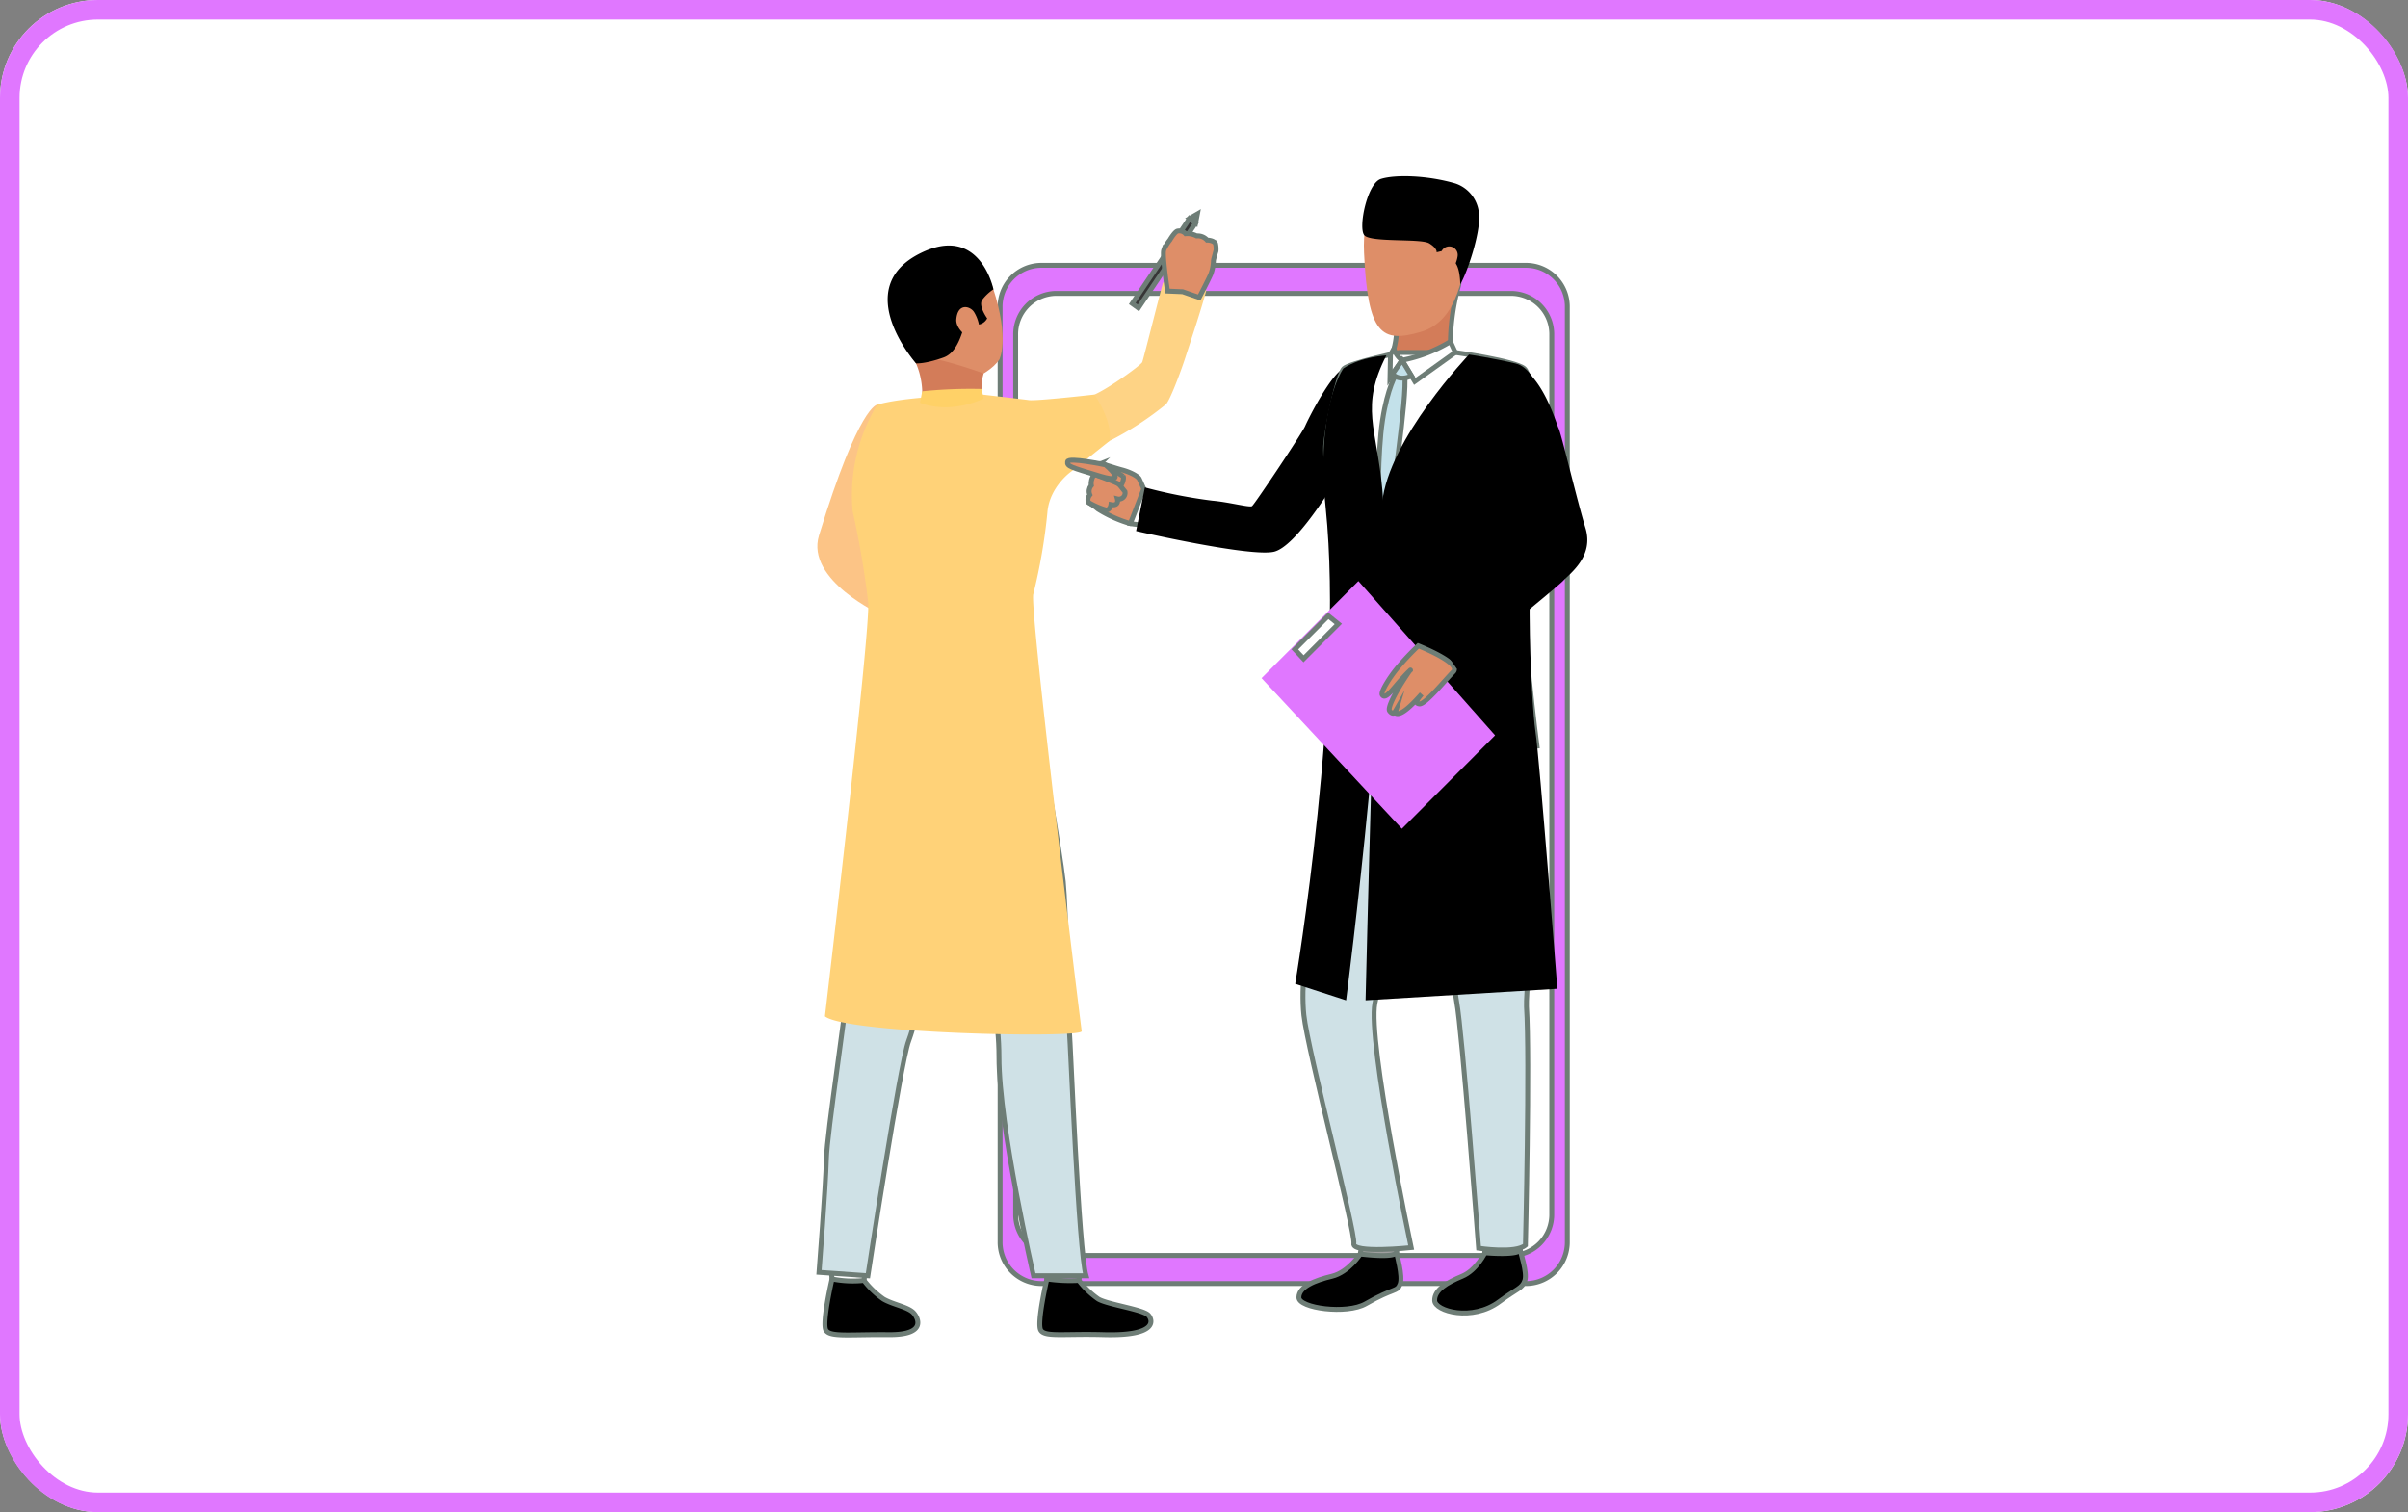 <svg xmlns="http://www.w3.org/2000/svg" width="492" height="309" viewBox="0 0 492 309">
  <rect x="0" y="0" width="492" height="309" fill="#808080" stroke="none"/>
  <g id="Group_513" data-name="Group 513" transform="translate(1464 3733)">
    <g id="Rectangle_71" data-name="Rectangle 71" transform="translate(-1464 -3733)" fill="#fff" stroke="#e077ff" stroke-width="4">
      <rect width="492" height="309" rx="20" stroke="none"/>
      <rect x="2" y="2" width="488" height="305" rx="18" fill="none"/>
    </g>
    <g id="Group_510" data-name="Group 510" transform="translate(2685.494 1023.278)">
      <path id="Rectangle_126" data-name="Rectangle 126" d="M8.293,0H107.6a8.453,8.453,0,0,1,8.294,8.6V199.48a8.454,8.454,0,0,1-8.294,8.6H8.294A8.454,8.454,0,0,1,0,199.48V8.6A8.453,8.453,0,0,1,8.293,0Z" transform="translate(-3945.154 -4702.063)" fill="#e077ff" stroke="#6e7d76" stroke-miterlimit="10" stroke-width="1"/>
      <path id="Rectangle_127" data-name="Rectangle 127" d="M8.195,0h93.145a8.353,8.353,0,0,1,8.195,8.5V188.1a8.353,8.353,0,0,1-8.195,8.5H8.194A8.352,8.352,0,0,1,0,188.1V8.5A8.353,8.353,0,0,1,8.195,0Z" transform="translate(-3941.974 -4696.324)" fill="#fff" stroke="#6e7d76" stroke-miterlimit="10" stroke-width="1"/>
      <g id="Group_220" data-name="Group 220" transform="translate(-3982.494 -4712.565)">
        <path id="Path_193" data-name="Path 193" d="M1273.905,1095.271s-3.742,0-11.909,26.723c-2.807,9.182,12.834,16.26,12.834,16.26Z" transform="translate(-1261.659 -1056.291)" fill="#fcc486"/>
        <g id="Group_192" data-name="Group 192" transform="translate(15.051 7.361)">
          <g id="Group_191" data-name="Group 191" transform="translate(0 0)">
            <path id="Path_179" data-name="Path 179" d="M1345.623,992.465s2.194-3.984-1.285-14.66c-3.366-10.325-15.014-9.389-18.716-2.774s-2.451,10.723,3,18.192S1343.359,995.88,1345.623,992.465Z" transform="translate(-1323.505 -970.047)" fill="#de8e68"/>
          </g>
        </g>
        <g id="Group_194" data-name="Group 194" transform="translate(2.539 212.892)">
          <g id="Group_193" data-name="Group 193" transform="translate(0 0)">
            <path id="Path_180" data-name="Path 180" d="M1279.667,1784.606s-.576,4.384-.647,5.043-6.413-.387-6.413-.387l-.513-5.219S1278.875,1783.988,1279.667,1784.606Z" transform="translate(-1272.094 -1784.041)" fill="none" stroke="#6e7d76" stroke-miterlimit="10" stroke-width="1"/>
          </g>
        </g>
        <g id="Group_196" data-name="Group 196" transform="translate(1.546 217.646)">
          <g id="Group_195" data-name="Group 195" transform="translate(0)">
            <path id="Path_181" data-name="Path 181" d="M1276,1803.166a17.779,17.779,0,0,0,3.952,3.793c1.943,1.151,5,1.608,6.145,2.8.829.86,3.02,4.565-5.049,4.49s-11.959.524-12.825-.9,1.251-10.483,1.251-10.483A21.461,21.461,0,0,0,1276,1803.166Z" transform="translate(-1268.014 -1802.869)" stroke="#6e7d76" stroke-miterlimit="10" stroke-width="1"/>
          </g>
        </g>
        <g id="Group_198" data-name="Group 198" transform="translate(46.438 212.892)">
          <g id="Group_197" data-name="Group 197" transform="translate(0 0)">
            <path id="Path_182" data-name="Path 182" d="M1460.051,1784.606s-.576,4.384-.647,5.043-6.413-.387-6.413-.387l-.513-5.219S1459.259,1783.988,1460.051,1784.606Z" transform="translate(-1452.478 -1784.041)" fill="none" stroke="#6e7d76" stroke-miterlimit="10" stroke-width="1"/>
          </g>
        </g>
        <g id="Group_200" data-name="Group 200" transform="translate(45.445 217.646)">
          <g id="Group_199" data-name="Group 199" transform="translate(0)">
            <path id="Path_183" data-name="Path 183" d="M1456.383,1803.166a17.776,17.776,0,0,0,3.951,3.793c1.943,1.151,9.093,2.1,10.242,3.29.829.86,2.208,4.324-9.145,4-8.067-.23-11.959.524-12.825-.9s1.251-10.483,1.251-10.483A32.3,32.3,0,0,0,1456.383,1803.166Z" transform="translate(-1448.397 -1802.869)" stroke="#6e7d76" stroke-miterlimit="10" stroke-width="1"/>
          </g>
        </g>
        <g id="Group_202" data-name="Group 202" transform="translate(0.336 104.287)">
          <g id="Group_201" data-name="Group 201" transform="translate(0)">
            <path id="Path_184" data-name="Path 184" d="M1274.951,1353.916s-3.251,10.481-2.824,19.513-1.681,18.916-2.543,28.351c-.961,10.519-4.894,35.421-5.037,41.048s-1.508,23.089-1.508,23.089l9.992.7s6.613-43.535,8.324-47.977,10.205-36.11,10.49-39.664S1274.951,1353.916,1274.951,1353.916Z" transform="translate(-1263.039 -1353.916)" fill="#cfe1e6" stroke="#6e7d76" stroke-miterlimit="10" stroke-width="1"/>
          </g>
        </g>
        <g id="Group_204" data-name="Group 204" transform="translate(12.247 100.971)">
          <g id="Group_203" data-name="Group 203" transform="translate(0 0)">
            <path id="Path_185" data-name="Path 185" d="M1344.627,1343.01s4.78,27.712,5.351,33.24.952,26.752,1.236,30.208,1.9,45.212,3.425,50.345H1343.9s-7.054-30.356-7.054-44.719-5.97-31.224-9.823-40.7-12.674-9.7-15.042-27.282C1311.983,1344.1,1341.421,1337.433,1344.627,1343.01Z" transform="translate(-1311.983 -1340.786)" fill="#cfe1e6" stroke="#6e7d76" stroke-miterlimit="10" stroke-width="1"/>
          </g>
        </g>
        <g id="Group_206" data-name="Group 206" transform="translate(20.025 29.331)">
          <g id="Group_205" data-name="Group 205" transform="translate(0 0)">
            <path id="Path_186" data-name="Path 186" d="M1357.9,1060.322s-.991,2.991,0,5.124-12.653.855-12.653.855a15.743,15.743,0,0,0-1.166-8.038C1342.3,1054.636,1357.9,1060.322,1357.9,1060.322Z" transform="translate(-1343.942 -1057.054)" fill="#d37c59"/>
          </g>
        </g>
        <g id="Group_208" data-name="Group 208" transform="translate(11.614 103.196)">
          <g id="Group_207" data-name="Group 207" transform="translate(0 0)">
            <path id="Path_187" data-name="Path 187" d="M1309.384,1352.969s4.906,5.229,33.716-.814l-.439-2.56-32.751,1.28Z" transform="translate(-1309.384 -1349.594)" fill="none" stroke="#6e7d76" stroke-miterlimit="10" stroke-width="1"/>
          </g>
        </g>
        <g id="Group_210" data-name="Group 210" transform="translate(7.516 13.976)">
          <g id="Group_209" data-name="Group 209" transform="translate(0 0)">
            <path id="Path_188" data-name="Path 188" d="M1364.5,997.858c-.876,3.473-3.471,11.239-4.257,13.673-.975,3.021-3.189,8.9-4.011,9.658a63.441,63.441,0,0,1-11.531,7.485,37.662,37.662,0,0,1-4.4,1.857,62.759,62.759,0,0,0-13.1,6.335h-34.662a45.324,45.324,0,0,1,4.359-14.932c2.642-.177,6.642-.669,8.644-.757a16.863,16.863,0,0,0,5.144-1.245l.882.063,2.667.2,6.836.493s5.04.53,6.477.815,11.134-1.8,13.12-2.008a3.612,3.612,0,0,0,.974-.309c2.933-1.276,9.527-6.019,9.77-6.644.274-.707,3.58-13.921,4.231-16.2C1355.8,995.832,1364.6,997.5,1364.5,997.858Z" transform="translate(-1292.543 -996.241)" fill="#fed385"/>
          </g>
        </g>
        <g id="Group_212" data-name="Group 212" transform="translate(1.55 36.917)">
          <g id="Group_211" data-name="Group 211" transform="translate(0 0)">
            <path id="Path_189" data-name="Path 189" d="M1273.685,1110.908v.012a183.041,183.041,0,0,1,3.184,18.664c.517,5.545-8.839,84.566-8.839,84.566,4.408,3.55,52.669,4.534,52.462,3.038s-10.714-86.429-9.892-89.309a114.082,114.082,0,0,0,2.879-16.649c.414-5.331,4.919-8.444,4.919-8.444l7.762-6.2c.779-3.948-3.062-9.492-3.062-9.492s-11.773,1.345-13.369,1.137c-1.321-.177-9.442-1.124-9.442-1.124a22.133,22.133,0,0,1-4.6,1,6.9,6.9,0,0,1-2.666-.2,1.653,1.653,0,0,1-.84-.486c0,.02-8.844.389-13.46,1.737A35.768,35.768,0,0,0,1273.685,1110.908Z" transform="translate(-1268.03 -1087.098)" fill="#ffd278"/>
          </g>
        </g>
        <g id="Group_214" data-name="Group 214" transform="translate(14.37 6.455)">
          <g id="Group_213" data-name="Group 213" transform="translate(0 0)">
            <path id="Path_190" data-name="Path 190" d="M1326.5,990.542s1.805.165,5.645-1.21,4.125-8.34,4.955-7.516a2.381,2.381,0,0,0,3.934-.474s-1.874-2.561-1.006-3.794a9.332,9.332,0,0,1,2.283-2.133s-2.7-13.5-14.988-7.351C1312.927,975.272,1326.5,990.542,1326.5,990.542Z" transform="translate(-1320.705 -966.458)"/>
          </g>
        </g>
        <g id="Group_216" data-name="Group 216" transform="translate(20.978 35.752)">
          <g id="Group_215" data-name="Group 215" transform="translate(0 0)">
            <path id="Path_191" data-name="Path 191" d="M1360.867,1084.457l-.433-1.953a96.21,96.21,0,0,0-12.122.479l-.45,2.333S1353.341,1087.894,1360.867,1084.457Z" transform="translate(-1347.861 -1082.484)" fill="#ffd167"/>
          </g>
        </g>
        <g id="Group_218" data-name="Group 218" transform="translate(28.384 19.046)">
          <g id="Group_217" data-name="Group 217" transform="translate(0 0)">
            <path id="Path_192" data-name="Path 192" d="M1381.959,1017.384c-.712-1.228-3.347-2.057-3.656,1.423-.24,2.7,4.706,5.643,4.753,3.13A7.79,7.79,0,0,0,1381.959,1017.384Z" transform="translate(-1378.294 -1016.323)" fill="#de8e68"/>
          </g>
        </g>
        <g id="Group_219" data-name="Group 219" transform="translate(64.028 0.921)">
          <path id="Rectangle_129" data-name="Rectangle 129" d="M.027.36,20.986,0l-.027,1.537L0,1.9Z" transform="translate(0 17.208) rotate(-55.055)" fill="#363636" stroke="#6e7d76" stroke-width="1"/>
        </g>
        <path id="Path_194" data-name="Path 194" d="M1561,957.265a4.81,4.81,0,0,1,.1,1.476s-.271.859-.428,1.481a4.478,4.478,0,0,0-.1.486,8.8,8.8,0,0,1-.495,2.66c-.45,1.111-2.416,4.865-2.416,4.865l-3.383-1.174-3.091-.13s-1.089-7.226-.785-8.31q.044-.155.1-.305a10.874,10.874,0,0,1,1.19-1.855c.086-.163,1.045-1.732,1.575-1.8a1.708,1.708,0,0,1,1.616.545,4.044,4.044,0,0,1,2.256.452,2.538,2.538,0,0,1,2.14.854S1560.643,956.507,1561,957.265Z" transform="translate(-1479.643 -951.161)" fill="#de8e68" stroke="#6e7d76" stroke-miterlimit="10" stroke-width="1"/>
        <path id="Path_195" data-name="Path 195" d="M1575.413,942.725l.357-1.834-1.6.932Z" transform="translate(-1498.116 -940.891)" fill="none" stroke="#6e7d76" stroke-miterlimit="10" stroke-width="1"/>
      </g>
      <g id="Group_380" data-name="Group 380" transform="translate(-3931.381 -4720.278)">
        <path id="Path_268" data-name="Path 268" d="M1837.607,1036.885a46.206,46.206,0,0,1,1.595-13.066c1.863-6.31-12.746,8.413-12.746,8.413.153.113.182.743.1,1.622a18.541,18.541,0,0,1-.469,2.608C1825.55,1038.572,1828.11,1041.226,1837.607,1036.885Z" transform="translate(-1759.378 -1001.214)" fill="#d37c59" stroke="#6e7d76" stroke-miterlimit="10" stroke-width="1"/>
        <g id="Group_363" data-name="Group 363" transform="translate(4.223 58.78)">
          <g id="Group_362" data-name="Group 362" transform="translate(0 0)">
            <path id="Path_253" data-name="Path 253" d="M1583.133,1178.958s-1.6-3.581-1.857-4.12-1.786-1.4-3.6-1.869c-1.761-.46-4.156-1.382-4.429-1.2a1.581,1.581,0,0,0-.92.991,3.365,3.365,0,0,0-.182,1.642,2.019,2.019,0,0,0-.59,1.813,1.777,1.777,0,0,0-.288,1.9,1.482,1.482,0,0,0-.312,1.562,12.571,12.571,0,0,1,1.851,1.3,26.073,26.073,0,0,0,6.638,2.98S1582.724,1183.84,1583.133,1178.958Z" transform="translate(-1570.83 -1171.741)" fill="#de8e68" stroke="#6e7d76" stroke-miterlimit="10" stroke-width="1"/>
          </g>
        </g>
        <g id="Group_365" data-name="Group 365" transform="translate(12.838 64.438)">
          <g id="Group_364" data-name="Group 364" transform="translate(0 0)">
            <path id="Path_254" data-name="Path 254" d="M1606.232,1200.7s3.9.707,5.227-.084-.218-4.914-.218-4.914l-2.471-1.55Z" transform="translate(-1606.232 -1194.148)" fill="#fff" stroke="#6e7d76" stroke-miterlimit="10" stroke-width="1"/>
          </g>
        </g>
        <g id="Group_369" data-name="Group 369" transform="translate(4.172 58.78)">
          <g id="Group_368" data-name="Group 368" transform="translate(0 0)">
            <path id="Path_256" data-name="Path 256" d="M1573.579,1171.935s4.262,2.148,4.014,2.9a1.235,1.235,0,0,1-.781.876l1.368,1.709a1.261,1.261,0,0,1-1.541,1.5s.426,1.524-1.323,1.152c0,0-.151,1.135-.991,1.112a15.5,15.5,0,0,1-3.527-1.524s-.521-.6.222-1.575a1.837,1.837,0,0,1,.308-1.936,2.794,2.794,0,0,1,.63-2.247,2.4,2.4,0,0,1,1.168-2.169S1573.4,1171.843,1573.579,1171.935Z" transform="translate(-1570.619 -1171.741)" fill="#de8e68" stroke="#6e7d76" stroke-miterlimit="10" stroke-width="1"/>
          </g>
        </g>
        <g id="Group_372" data-name="Group 372" transform="translate(5.399 58.776)">
          <path id="Path_258" data-name="Path 258" d="M1575.773,1173.9s4.866,1.727,5.2,2.145.956-1.425.649-1.761a36.33,36.33,0,0,0-4.512-2.548A1.667,1.667,0,0,0,1575.773,1173.9Z" transform="translate(-1575.664 -1171.725)" fill="#de8e68" stroke="#6e7d76" stroke-miterlimit="10" stroke-width="1"/>
        </g>
        <g id="Group_373" data-name="Group 373" transform="translate(0 58.039)">
          <path id="Path_259" data-name="Path 259" d="M1561.227,1169.763s-7.578-1.611-7.732-.653.579,1.119,6.789,3C1566.322,1173.938,1561.227,1169.763,1561.227,1169.763Z" transform="translate(-1553.477 -1168.807)" fill="#de8e68" stroke="#6e7d76" stroke-miterlimit="10" stroke-width="1"/>
        </g>
        <g id="Group_374" data-name="Group 374" transform="translate(47.27 219.563)">
          <path id="Path_260" data-name="Path 260" d="M1760.268,1809.2s-2.415,3.749-5.8,4.558-6.724,2.1-6.749,4.316,9.793,3.541,13.671,1.3c5.785-3.337,6.373-2.331,7.015-4s-.77-6.128-.729-6.659C1767.725,1808.062,1760.268,1809.2,1760.268,1809.2Z" transform="translate(-1747.717 -1808.514)" stroke="#6e7d76" stroke-miterlimit="10" stroke-width="1"/>
        </g>
        <g id="Group_375" data-name="Group 375" transform="translate(59.815 217.307)">
          <path id="Path_261" data-name="Path 261" d="M1799.648,1800.67a16.458,16.458,0,0,0-.375,1.849c.066.038,7.633.974,7.4-.479-.186-1.179-.451-2.46-.451-2.46Z" transform="translate(-1799.266 -1799.58)" fill="#9f9f9f" stroke="#6e7d76" stroke-miterlimit="10" stroke-width="1"/>
        </g>
        <g id="Group_376" data-name="Group 376" transform="translate(75.013 219.068)">
          <path id="Path_262" data-name="Path 262" d="M1871.994,1807.483s-1.722,3.586-4.666,4.807c-3.147,1.306-5.668,2.806-5.611,4.967s7.69,4.352,13.244.2c3.509-2.62,4.621-2.633,5.183-4.283s-.977-5.938-.957-6.457C1879.214,1806.079,1871.994,1807.483,1871.994,1807.483Z" transform="translate(-1861.717 -1806.553)" stroke="#6e7d76" stroke-miterlimit="10" stroke-width="1"/>
        </g>
        <g id="Group_377" data-name="Group 377" transform="translate(85.206 216.739)">
          <path id="Path_263" data-name="Path 263" d="M1903.6,1798.728a18.257,18.257,0,0,0,.086,1.862c.065.034,7.38.661,7.194-.763a12.046,12.046,0,0,0-.709-2.495Z" transform="translate(-1903.6 -1797.332)" fill="#9f9f9f" stroke="#6e7d76" stroke-miterlimit="10" stroke-width="1"/>
        </g>
        <g id="Group_378" data-name="Group 378" transform="translate(48.108 100.263)">
          <path id="Path_264" data-name="Path 264" d="M1761.438,1344.367s-6.795,31.1-8.347,40.573c-1.321,8.062-2.374,16.458-1.741,22.279.783,7.206,10.616,44.553,10.2,46.665s11.722.828,11.722.828-8.911-42.148-7.417-49.9c1.107-5.743,10.8-43.891,12.285-41.934s3.328,36,4.428,41.654,4.478,50.308,4.478,50.308,7.552,1.156,9.569-.616c0,0,.917-38.13.218-48.726-.268-4.038,4.559-48.417-1.631-66.283C1791.934,1329.772,1761.438,1344.367,1761.438,1344.367Z" transform="translate(-1751.16 -1336.034)" fill="#cfe1e6" stroke="#6e7d76" stroke-miterlimit="10" stroke-width="1"/>
        </g>
        <g id="Group_379" data-name="Group 379" transform="translate(14.008 38.479)">
          <path id="Path_265" data-name="Path 265" d="M1611.037,1125.38s23.542,5.416,28.226,4.219c2.166-.553,5.018-3.654,7.728-7.3.894-1.2,1.771-2.461,2.6-3.708a.008.008,0,0,0,0-.005c3.325-4.981,5.931-9.756,5.931-9.756s9.829-11.952,1.941-17.279c0,0-2.862-1.113-5.491,1.81s-5.717,9.039-6.407,10.6-10.344,16.006-10.844,16.332-4.719-.827-8.1-1.118a101.288,101.288,0,0,1-13.781-2.706Z" transform="translate(-1611.037 -1091.341)"/>
        </g>
        <path id="Path_266" data-name="Path 266" d="M1785.3,1081.6s-10.119,2.172-11.319,3.275c-1.3,1.175-3.6,12.673-3.74,15.876s1.22,16.583,2.523,21.566,1.063,29.523.24,36.428c0,0,20.374,6,40.406,3.3,0,0-3.358-25.818-2.556-32.646,1.028-8.747,3.5-28.9,3.5-28.9s-1.774-14.037-3.557-15.6-14.074-3.3-14.074-3.3Z" transform="translate(-1717.486 -1045.576)" fill="#fff" stroke="#6e7d76" stroke-miterlimit="10" stroke-width="1"/>
        <path id="Path_267" data-name="Path 267" d="M1813.76,951.269s-12.172-4.673-11.411,12.109,3.613,18.488,11.619,16.145,8.678-12.936,9.72-18.031S1817.74,952,1813.76,951.269Z" transform="translate(-1741.758 -947.71)" fill="#de8e68"/>
        <path id="Path_269" data-name="Path 269" d="M1820.97,961.051s.035-4.483-1.762-4.9a2.523,2.523,0,0,1-2.033-1.9l-1.032.248s.189-.789-1.524-1.831-11.961-.127-13.248-1.656.58-10.614,3.375-11.506,9.292-.81,15.224.92a7.084,7.084,0,0,1,4.846,6.681C1825.039,950.669,1822.432,958.62,1820.97,961.051Z" transform="translate(-1740.729 -938.946)"/>
        <path id="Path_271" data-name="Path 271" d="M1818.011,1099.334s-1.718,2.63-2.755,9.379-.86,18.379-.86,18.379l2.388.3s3.616-23.716,2.994-27.848Z" transform="translate(-1750.89 -1058.836)" fill="#c3e1ea" stroke="#6e7d76" stroke-miterlimit="10" stroke-width="1"/>
        <path id="Path_272" data-name="Path 272" d="M1864.39,996.763a1.735,1.735,0,0,1,3.262,1.052c-.31,2.345-2.82,5.955-3.828,5.278S1863.649,998.8,1864.39,996.763Z" transform="translate(-1787.946 -981.457)" fill="#de8e68"/>
        <path id="Path_273" data-name="Path 273" d="M1754.487,1086.659s-5.749,7.892-3.618,28.541c3.848,37.314-6.231,97.212-6.231,97.212l10.4,3.377s9.937-76.571,7.406-104.36c-1.153-12.664-4.576-16.878.823-27.428C1763.266,1084,1758.008,1084.277,1754.487,1086.659Z" transform="translate(-1698.117 -1047.374)"/>
        <path id="Path_274" data-name="Path 274" d="M1824.862,1083.311s-16.459,17.249-17.748,30.326-3.389,101.636-3.389,101.636l39.184-2.367s-3.6-46.749-4.48-52.6-2.7-39.426,1.269-55.007c2.13-8.371-.4-18.99-5.272-20.15S1824.862,1083.311,1824.862,1083.311Z" transform="translate(-1742.826 -1046.859)"/>
        <path id="Path_276" data-name="Path 276" d="M1716.4,1286.454l28.67,30.782,19.043-19.092-27.926-31.529Z" transform="translate(-1676.751 -1183.88)" fill="#e077ff"/>
        <path id="Path_277" data-name="Path 277" d="M1727.541,1295.451,1753,1322.789l16.914-16.956-24.8-28Z" transform="translate(-1685.181 -1192.264)" fill="#e077ff"/>
        <path id="Path_278" data-name="Path 278" d="M1746.093,1303.539l-1.787-1.919,6.837-6.855,2.054,1.652Z" transform="translate(-1697.866 -1204.922)" fill="#fff" stroke="#6e7d76" stroke-miterlimit="10" stroke-width="1"/>
        <path id="Path_279" data-name="Path 279" d="M1844.208,1072.822a29.874,29.874,0,0,1-9.878,3.807l2.614,4.326,8.279-5.915Z" transform="translate(-1765.982 -1039.019)" fill="#fff" stroke="#6e7d76" stroke-miterlimit="10" stroke-width="1"/>
        <path id="Path_280" data-name="Path 280" d="M1825.053,1078.548a4.425,4.425,0,0,0,1.643,2.361l-2.455,3.551.09-4.709Z" transform="translate(-1758.349 -1043.299)" fill="#fff" stroke="#6e7d76" stroke-miterlimit="10" stroke-width="1"/>
        <path id="Path_281" data-name="Path 281" d="M1828.289,1087.9l-1.944,2.812s1.229,1.614,3.879.391Z" transform="translate(-1759.94 -1050.29)" fill="#c3e1ea" stroke="#6e7d76" stroke-miterlimit="10" stroke-width="1"/>
        <path id="Path_284" data-name="Path 284" d="M1851.391,1310.461a2.652,2.652,0,0,1-1.126,1.16c-1.214.506-3.154-.3-3.9,1.505s4.089,6.033,5.3,6.253,2.932-1.84,4.052-5.813S1851.391,1310.461,1851.391,1310.461Z" transform="translate(-1775.025 -1216.595)"/>
        <path id="Path_285" data-name="Path 285" d="M1824.935,1319.017a54.308,54.308,0,0,0-4.144,4.39c-1.807,2.156-3.546,5.051-3.236,5.6.691,1.214,2.372-1.5,4.3-3.505a18.779,18.779,0,0,1,1.485-1.524s0-.2-1.55,2.226c-1.67,2.6-3.125,5.46-2.73,6.094.192.308.971,1.064,1.343-.181-.334.582-.393.439-.17.616,1.155.914,4.189-2.492,5.394-3.845-.919,1.045-1.483,1.92-.441,2.008,1.192.1,5.269-4.925,6.9-6.573C1833.867,1322.524,1824.935,1319.017,1824.935,1319.017Z" transform="translate(-1753.262 -1223.05)" fill="#de8e68" stroke="#6e7d76" stroke-miterlimit="10" stroke-width="1"/>
        <path id="Path_286" data-name="Path 286" d="M1872.794,1093.806c-1.327.533-1.828,2.977-1.284,10.059a24.423,24.423,0,0,0,3.844,11.978c.9,1.638,5.827,11.736,4.942,13.064s-9.257,9.9-9.742,10.595-9.83,9.476-9.83,9.476l4.759,6.9s20.181-16.355,21.756-17.988,6.281-5.064,4.54-10.768c-1.769-5.8-4.949-19.37-5.514-20.432S1881.568,1090.283,1872.794,1093.806Z" transform="translate(-1785.953 -1055.231)"/>
      </g>
    </g>
  </g>
</svg>

